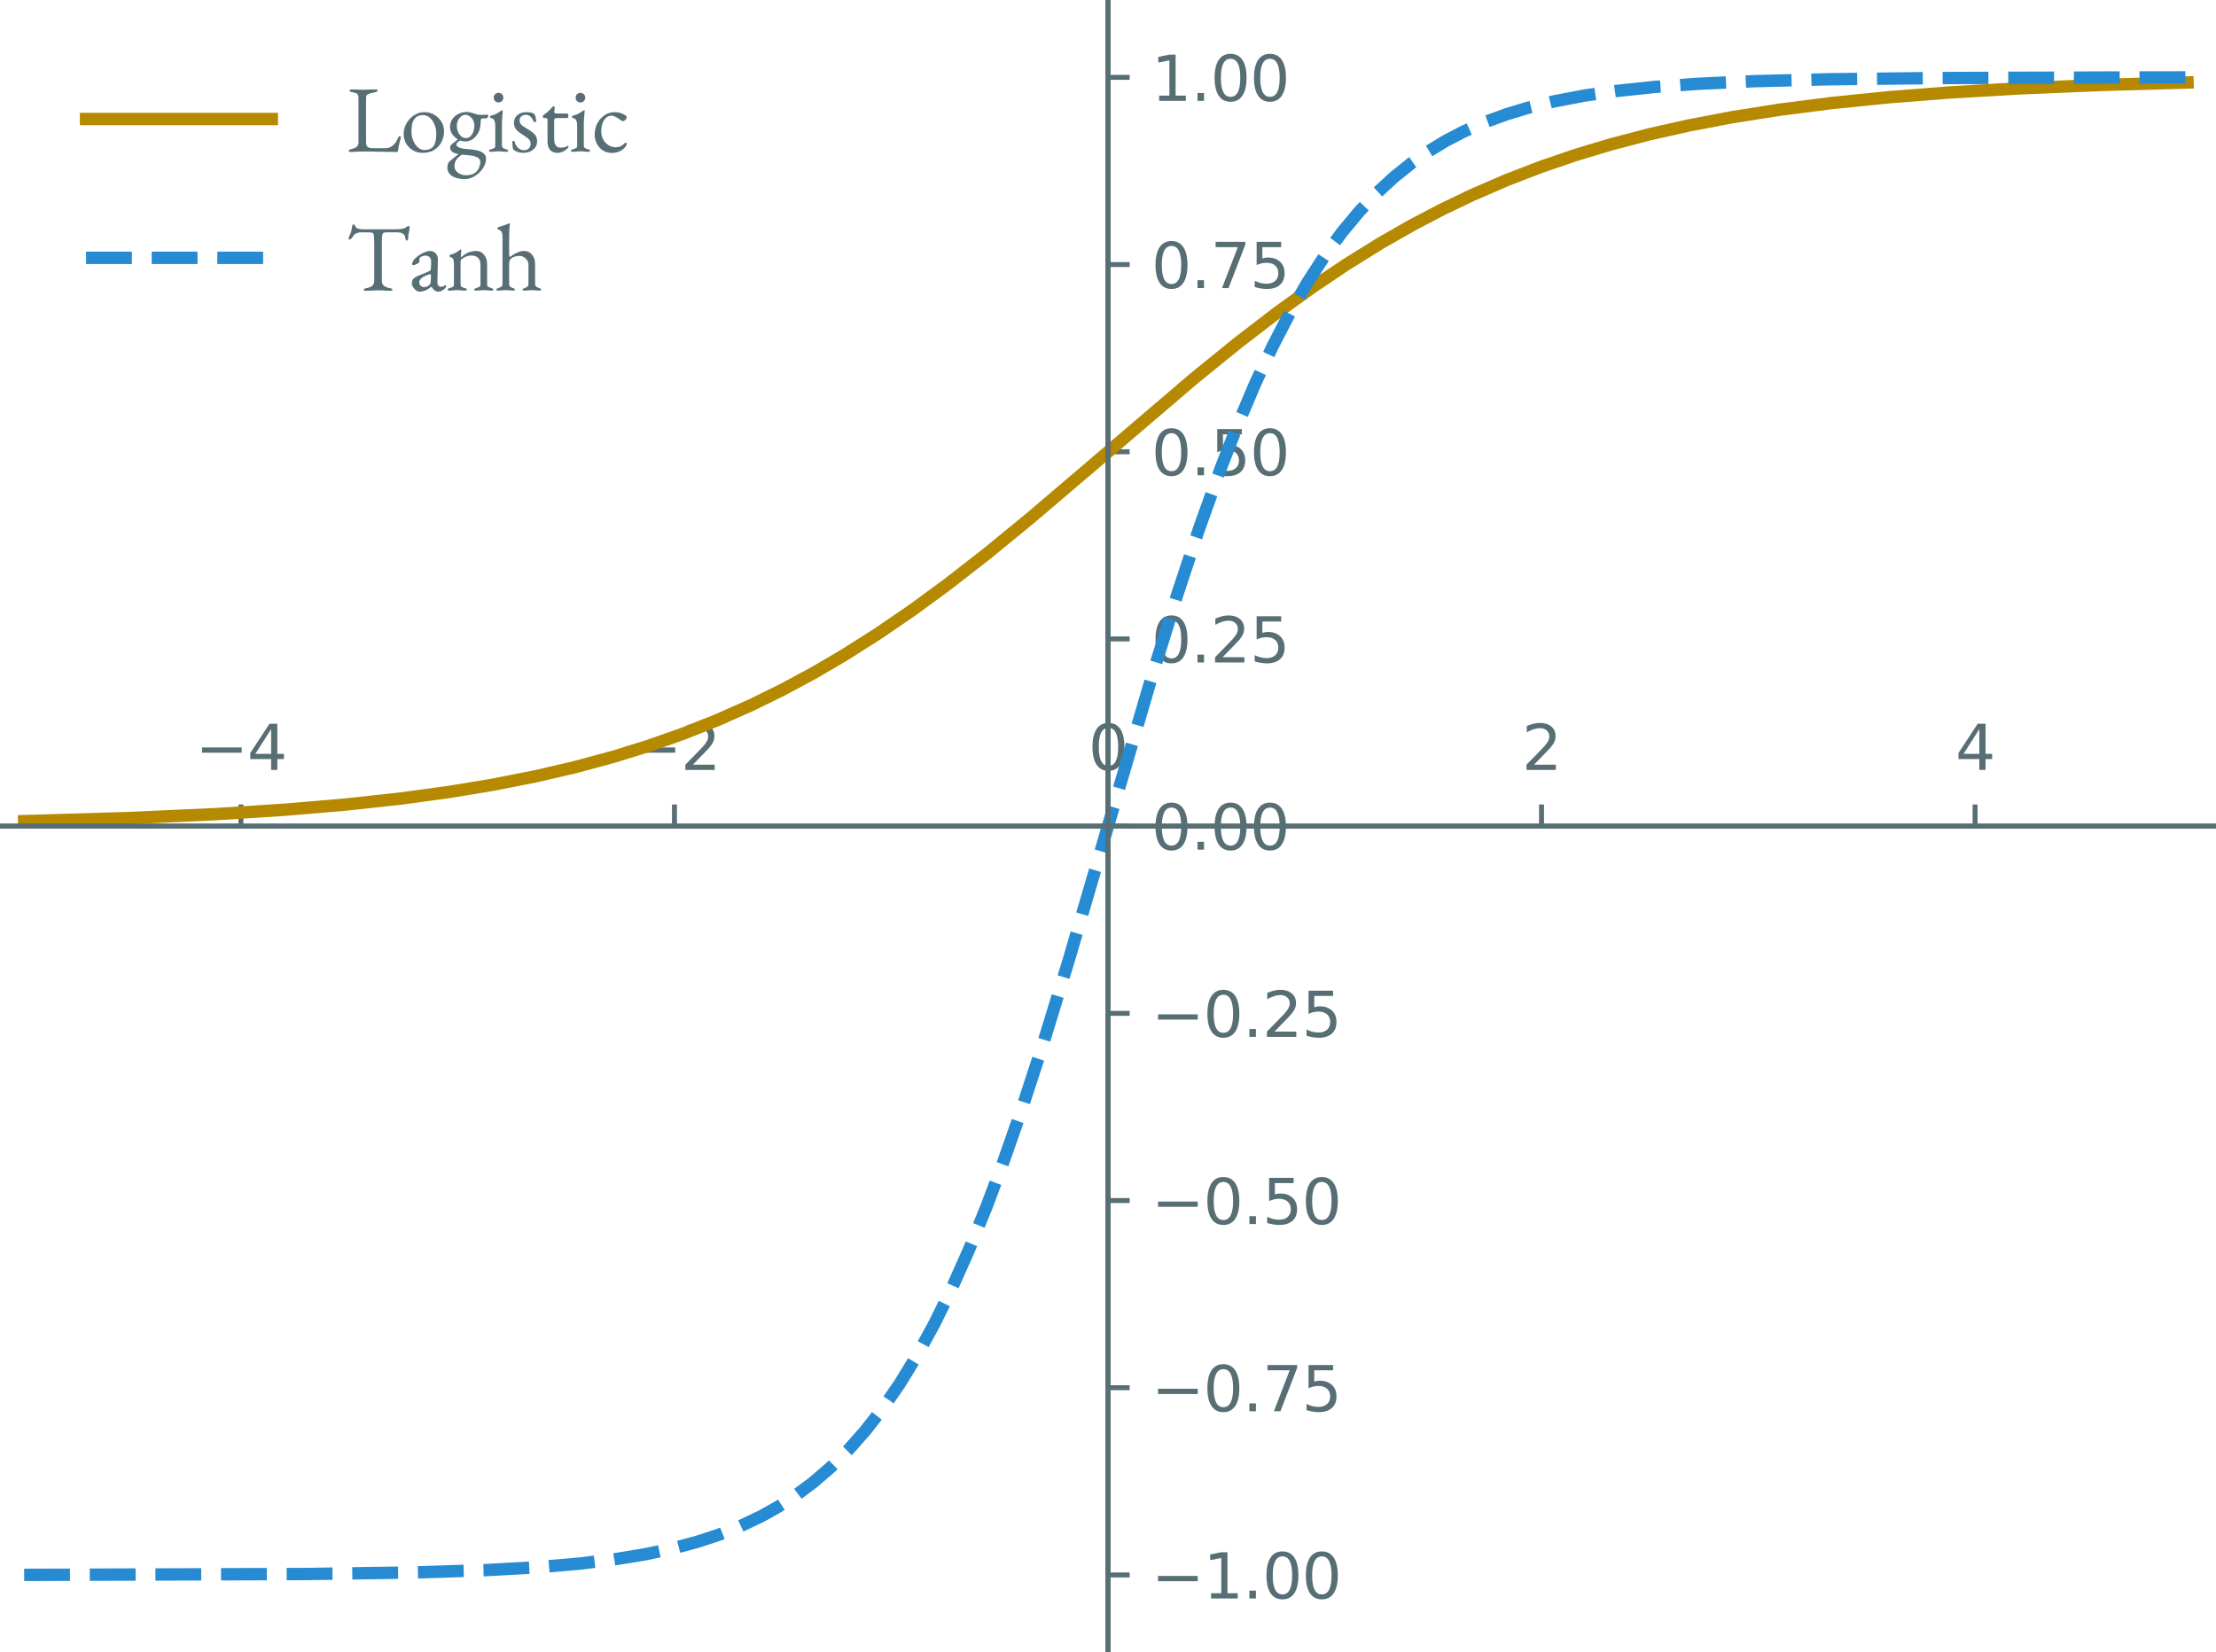<?xml version="1.0" encoding="UTF-8" standalone="no"?>
<svg
   height="266.912pt"
   version="1.1"
   viewBox="0 0 357.92 266.912"
   width="357.92pt"
   id="svg342"
   sodipodi:docname="Sigmoid.svg"
   inkscape:version="1.1.1 (3bf5ae0d25, 2021-09-20)"
   xmlns:inkscape="http://www.inkscape.org/namespaces/inkscape"
   xmlns:sodipodi="http://sodipodi.sourceforge.net/DTD/sodipodi-0.dtd"
   xmlns:xlink="http://www.w3.org/1999/xlink"
   xmlns="http://www.w3.org/2000/svg"
   xmlns:svg="http://www.w3.org/2000/svg"
   xmlns:rdf="http://www.w3.org/1999/02/22-rdf-syntax-ns#"
   xmlns:cc="http://creativecommons.org/ns#"
   xmlns:dc="http://purl.org/dc/elements/1.1/">
  <sodipodi:namedview
     id="namedview344"
     pagecolor="#ffffff"
     bordercolor="#666666"
     borderopacity="1.0"
     inkscape:pageshadow="2"
     inkscape:pageopacity="0.0"
     inkscape:pagecheckerboard="0"
     inkscape:document-units="pt"
     showgrid="false"
     inkscape:zoom="1.8945312"
     inkscape:cx="306.93609"
     inkscape:cy="230.13609"
     inkscape:window-width="3840"
     inkscape:window-height="2106"
     inkscape:window-x="0"
     inkscape:window-y="54"
     inkscape:window-maximized="1"
     inkscape:current-layer="svg342" />
  <defs
     id="defs6">
    <style
       type="text/css"
       id="style4">*{stroke-linecap:butt;stroke-linejoin:round;}</style>
    <defs
       id="defs292">
      <path
         d="m 352,-32 q -83,0 -131,23 -48,22 -48,54 0,57 60,79 61,23 81,30 249,51 383,150 135,99 135,310 v 2970 q 0,154 -32,227 -32,74 -115,109 -83,35 -243,61 -212,38 -212,128 0,38 51,54 52,16 135,16 173,0 278,-7 106,-6 202,-9 96,-3 237,-3 160,0 275,3 115,3 236,9 122,7 295,7 83,0 134,-16 52,-16 52,-54 0,-45 -52,-77 -51,-32 -159,-51 -237,-45 -404,-106 -166,-61 -166,-246 V 614 q 0,-198 89,-294 90,-96 404,-96 h 793 q 173,0 304,54 132,55 196,112 128,109 188,195 61,87 144,260 13,38 54,115 42,77 87,77 39,0 58,-39 19,-38 19,-76 0,-7 -3,-17 -3,-9 -3,-15 -45,-167 -81,-302 -35,-134 -57,-256 -22,-121 -35,-255 -7,-45 -23,-77 -16,-32 -67,-32 -320,0 -615,7 -294,6 -566,9 -272,3 -522,10 Q 1459,0 1216,0 1056,0 854,-6 653,-13 502,-22 352,-32 352,-32 Z"
         id="EBGaramond-Regular-4c"
         transform="scale(0.016)" />
      <path
         d="M 1498,-90 Q 1139,-90 851,76 563,243 393,534 224,826 224,1197 q 0,269 105,525 106,256 298,467 192,211 448,336 256,125 551,125 371,0 668,-180 298,-179 474,-470 176,-291 176,-637 0,-371 -163,-704 Q 2618,326 2298,118 1978,-90 1498,-90 Z m 134,192 q 218,0 390,83 173,84 269,269 77,148 102,359 26,211 26,397 0,307 -112,591 -112,285 -314,467 -201,183 -476,183 -173,0 -311,-55 -137,-54 -252,-201 -128,-160 -167,-391 -38,-230 -38,-460 0,-314 115,-599 115,-284 313,-464 199,-179 455,-179 z"
         id="EBGaramond-Regular-6f"
         transform="scale(0.016)" />
      <path
         d="m 1248,-1856 q -544,0 -861,208 -317,208 -317,560 0,166 51,282 52,115 161,198 89,77 239,196 151,118 311,246 l 269,-13 Q 794,-378 672,-557 550,-736 550,-992 q 0,-256 227,-432 228,-176 561,-176 377,0 608,173 160,121 249,317 90,195 90,412 0,141 -100,234 -99,93 -310,151 -211,57 -550,76 -602,45 -836,160 -233,115 -233,359 0,64 35,118 35,54 112,118 147,116 217,170 71,54 106,92 36,39 68,97 L 1011,768 Q 870,717 774,630 678,544 678,474 q 0,-90 96,-157 96,-67 282,-106 186,-38 454,-57 589,-32 877,-192 288,-160 288,-455 0,-249 -125,-489 -124,-240 -329,-438 -205,-199 -458,-317 -253,-119 -515,-119 z m 77,2758 q 243,0 403,246 160,247 160,612 0,186 -87,349 -86,163 -224,262 -137,99 -297,99 -147,0 -279,-106 -131,-105 -211,-272 -80,-166 -80,-364 0,-224 83,-413 84,-189 224,-301 141,-112 308,-112 z m -39,-224 q -262,0 -499,134 -237,135 -387,356 -150,221 -150,483 0,301 156,528 157,227 413,355 256,128 544,128 186,0 323,-48 138,-48 272,-86 154,-45 243,-55 90,-9 186,-9 77,0 192,9 115,10 160,10 83,0 83,-96 0,-57 -64,-121 -32,-32 -51,-32 h -173 q -172,0 -192,-52 -6,-25 -16,-73 -9,-48 -16,-106 -6,-57 -6,-115 0,-326 -141,-602 Q 2022,1011 1792,844 1562,678 1286,678 Z"
         id="EBGaramond-Regular-67"
         transform="scale(0.016)" />
      <path
         d="m 282,-19 q -58,0 -93,16 -35,16 -35,54 0,51 48,70 48,20 99,33 134,32 204,80 71,48 71,163 v 1389 q 0,172 -61,306 -61,135 -227,161 -32,6 -48,25 -16,20 -16,58 0,70 58,77 256,57 422,156 166,100 250,164 57,45 89,45 39,0 39,-32 0,-52 -16,-202 -16,-150 -29,-333 -13,-182 -13,-329 V 397 q 0,-109 73,-160 74,-51 202,-83 51,-13 99,-33 48,-19 48,-70 0,-70 -128,-70 -121,0 -195,10 Q 1050,0 982,6 915,13 800,13 691,13 620,6 550,0 480,-9 410,-19 282,-19 Z m 512,3321 q -135,0 -228,93 -92,93 -92,227 0,141 92,234 93,93 228,93 140,0 233,-93 93,-93 93,-234 0,-134 -93,-227 -93,-93 -233,-93 z"
         id="EBGaramond-Regular-69"
         transform="scale(0.016)" />
      <path
         d="m 922,-90 q -199,0 -372,61 -172,61 -294,170 -32,70 -48,236 -16,167 -22,276 0,57 83,57 25,0 47,-10 23,-9 30,-34 Q 429,352 611,217 794,83 979,83 q 186,0 317,125 131,125 131,310 0,173 -115,298 -115,125 -403,304 -218,134 -353,256 -134,122 -195,250 -60,128 -60,288 0,204 96,370 96,167 288,266 192,100 480,100 192,0 320,-39 128,-38 192,-83 51,-70 86,-221 35,-150 35,-285 0,-44 -64,-44 -38,0 -73,16 -35,16 -48,41 -83,211 -208,323 -125,112 -311,112 -160,0 -285,-96 -124,-96 -124,-281 0,-147 92,-263 93,-115 349,-262 372,-211 554,-394 182,-182 182,-483 0,-345 -262,-563 Q 1338,-90 922,-90 Z"
         id="EBGaramond-Regular-73"
         transform="scale(0.016)" />
      <path
         d="M 1210,-90 Q 896,-90 720,102 544,294 544,672 v 1485 q 0,51 -39,73 -38,23 -166,23 h -38 q -32,0 -55,41 -22,42 -22,87 0,13 19,38 19,26 26,32 128,90 233,179 106,90 192,176 87,87 144,157 32,32 54,54 23,23 55,23 32,0 61,-13 29,-13 22,-57 l -32,-288 q -6,-71 32,-97 39,-25 122,-25 h 730 q 25,0 44,-42 20,-41 20,-99 0,-57 -20,-112 -19,-54 -44,-54 h -634 q -160,0 -208,-26 -48,-25 -48,-153 V 813 q 0,-256 109,-404 109,-147 313,-147 186,0 288,29 103,29 186,87 13,12 26,12 25,0 34,-29 10,-28 10,-60 0,-32 -106,-128 Q 1747,77 1577,-6 1408,-90 1210,-90 Z"
         id="EBGaramond-Regular-74"
         transform="scale(0.016)" />
      <path
         d="M 1363,-96 Q 1043,-96 784,67 525,230 374,515 224,800 224,1152 q 0,416 182,755 183,339 490,541 307,202 678,202 416,0 730,-224 77,-58 77,-122 0,-51 -45,-115 -45,-64 -109,-106 -64,-41 -121,-41 -32,0 -64,22 -32,22 -71,48 -141,109 -314,205 -172,96 -287,96 -314,0 -509,-292 -195,-291 -195,-764 0,-301 131,-544 131,-243 352,-384 221,-141 489,-141 186,0 320,61 135,61 288,214 13,13 32,22 20,10 32,10 71,0 71,-89 0,-39 -23,-87 -22,-48 -73,-112 Q 2182,179 2041,86 1901,-6 1731,-51 1562,-96 1363,-96 Z"
         id="EBGaramond-Regular-63"
         transform="scale(0.016)" />
    </defs>
    <defs
       id="defs88">
      <path
         d="M 0,0 H 3.5"
         id="mb79084050d"
         style="stroke:#586e75;stroke-width:0.8" />
    </defs>
    <defs
       id="defs321">
      <path
         d="m 1370,-32 q -84,0 -135,16 -51,16 -51,54 0,45 51,70 51,26 160,46 243,44 371,156 128,112 128,343 v 2483 q 0,294 -13,451 -12,157 -41,221 -29,64 -80,70 -90,20 -189,23 -99,3 -265,3 h -301 q -154,0 -305,-61 -150,-61 -220,-189 -19,-32 -64,-93 -45,-60 -96,-105 -51,-45 -102,-45 -26,0 -36,25 -9,26 -9,58 0,64 32,128 89,186 131,330 42,144 67,342 13,109 48,128 35,20 61,20 26,0 80,-77 54,-77 80,-128 38,-64 176,-96 138,-32 272,-32 h 2253 q 224,0 364,25 141,26 244,71 77,38 125,83 48,45 124,45 20,0 32,-48 13,-48 13,-99 0,-32 -10,-90 -9,-58 -15,-90 -20,-115 -36,-166 -16,-51 -22,-90 -6,-38 -6,-121 v -77 q 0,-58 -26,-132 -26,-73 -77,-73 -45,0 -71,70 -25,71 -50,193 -26,134 -154,214 -128,80 -435,80 h -647 q -140,0 -211,-39 -70,-38 -90,-192 -19,-153 -19,-505 V 653 q 0,-231 134,-343 135,-112 372,-156 109,-20 160,-46 51,-25 51,-70 0,-38 -51,-54 -51,-16 -134,-16 -173,0 -285,10 -112,9 -215,16 -102,6 -249,6 -160,0 -279,-6 -118,-7 -243,-16 -125,-10 -297,-10 z"
         id="EBGaramond-Regular-54"
         transform="scale(0.016)" />
      <path
         d="M 749,-90 Q 634,-90 515,0 397,90 317,218 q -80,128 -80,243 0,205 108,320 109,115 346,211 l 653,269 q 128,51 150,89 23,39 29,167 l 13,409 q 6,167 -93,288 -99,122 -285,122 -96,0 -192,-32 -96,-32 -160,-83 -38,-26 -51,-77 -13,-51 -13,-109 0,-25 3,-57 4,-32 4,-58 0,-32 -80,-87 -80,-54 -180,-96 -99,-41 -163,-41 -32,0 -51,16 -19,16 -19,42 0,102 67,220 67,119 189,221 147,135 320,237 173,102 339,160 167,58 295,58 230,0 380,-164 151,-163 144,-406 L 1958,544 q -6,-134 61,-218 67,-83 170,-83 160,0 237,71 32,32 51,32 32,0 51,-20 19,-19 19,-51 0,-70 -70,-141 -103,-102 -221,-163 -118,-61 -221,-61 -294,0 -467,333 h -19 Q 1338,70 1146,-10 954,-90 749,-90 Z m 301,308 q 128,0 217,41 90,42 160,112 32,32 54,86 23,55 29,177 l 13,313 q 7,71 -6,103 -13,32 -51,32 -13,0 -45,-7 -32,-6 -83,-25 Q 998,928 867,797 736,666 736,557 q 0,-167 99,-253 99,-86 215,-86 z"
         id="EBGaramond-Regular-61"
         transform="scale(0.016)" />
      <path
         d="m 282,-19 q -58,0 -93,16 -35,16 -35,54 0,51 38,67 38,16 109,36 96,25 185,70 90,45 90,173 v 1376 q 0,173 -35,294 -35,122 -202,167 -25,12 -45,28 -19,16 -19,55 0,70 58,77 224,57 364,140 141,84 276,186 19,13 35,22 16,10 35,10 13,0 22,-13 10,-13 10,-32 0,-45 -16,-183 -16,-137 -16,-226 0,-26 3,-49 4,-22 10,-28 224,211 477,320 253,109 553,109 314,0 519,-256 205,-256 205,-634 V 397 q 0,-128 89,-170 90,-41 186,-73 51,-20 99,-42 48,-22 48,-74 0,-38 -45,-47 -45,-10 -83,-10 -128,0 -199,10 -70,9 -134,15 -64,7 -179,7 -109,0 -180,-7 -70,-6 -144,-15 -73,-10 -201,-10 -32,0 -80,10 -48,9 -48,47 0,52 48,74 48,22 99,42 96,32 186,73 90,42 90,170 v 1344 q 0,281 -157,438 -157,157 -419,163 -231,0 -404,-74 -172,-73 -307,-182 -25,-25 -38,-67 -13,-41 -13,-80 V 397 q 0,-128 89,-173 90,-45 186,-70 147,-39 147,-103 0,-38 -32,-54 -32,-16 -96,-16 -128,0 -202,10 Q 1043,0 979,6 915,13 800,13 691,13 624,6 557,0 483,-9 410,-19 282,-19 Z"
         id="EBGaramond-Regular-6e"
         transform="scale(0.016)" />
      <path
         d="m 250,-19 q -128,0 -128,70 0,58 147,103 96,32 182,83 87,51 93,179 v 3206 q 0,173 -58,304 -57,132 -224,157 -57,13 -57,90 0,57 51,77 90,32 214,70 125,38 259,86 135,48 237,93 26,13 39,13 19,0 32,-13 13,-13 13,-32 0,-38 -16,-109 -16,-70 -29,-243 -13,-173 -13,-518 V 2483 q 0,-102 9,-147 10,-45 36,-90 102,77 252,170 151,93 336,163 186,71 385,71 313,0 521,-247 208,-246 208,-624 V 435 q 0,-128 83,-189 84,-60 180,-92 70,-20 108,-42 39,-22 39,-61 0,-70 -128,-70 -128,0 -196,10 -67,9 -128,15 -60,7 -175,7 -109,0 -173,-7 -64,-6 -132,-15 -67,-10 -195,-10 -128,0 -128,70 0,45 38,61 39,16 110,42 96,32 172,92 77,61 77,189 v 1306 q 0,160 -93,291 -92,131 -227,208 -134,77 -275,77 -122,0 -282,-36 -160,-35 -249,-105 -103,-83 -138,-173 -35,-89 -35,-288 V 416 q 6,-128 80,-179 74,-51 170,-83 70,-20 105,-42 35,-22 35,-61 0,-70 -128,-70 -128,0 -192,10 Q 998,0 940,6 883,13 768,13 659,13 592,6 525,0 451,-9 378,-19 250,-19 Z"
         id="EBGaramond-Regular-68"
         transform="scale(0.016)" />
    </defs>
    <defs
       id="defs15">
      <path
         d="M 0,0 V -3.5"
         id="m5b0d2fc37d"
         style="stroke:#586e75;stroke-width:0.8" />
    </defs>
    <defs
       id="defs97">
      <path
         d="M 794,531 H 1825 V 4091 L 703,3866 v 575 l 1116,225 h 631 V 531 H 3481 V 0 H 794 Z"
         id="DejaVuSans-31"
         transform="scale(0.016)" />
      <path
         d="m 684,794 h 660 V 0 H 684 Z"
         id="DejaVuSans-2e"
         transform="scale(0.016)" />
    </defs>
    <defs
       id="defs24">
      <path
         d="M 678,2272 H 4684 V 1741 H 678 Z"
         id="DejaVuSans-2212"
         transform="scale(0.016)" />
      <path
         d="M 2419,4116 825,1625 h 1594 z m -166,550 h 794 V 1625 h 666 V 1100 H 3047 V 0 H 2419 V 1100 H 313 v 609 z"
         id="DejaVuSans-34"
         transform="scale(0.016)" />
    </defs>
    <defs
       id="defs120">
      <path
         d="M 525,4666 H 3525 V 4397 L 1831,0 H 1172 L 2766,4134 H 525 Z"
         id="DejaVuSans-37"
         transform="scale(0.016)" />
      <path
         d="M 691,4666 H 3169 V 4134 H 1269 V 2991 q 137,47 274,70 138,23 276,23 781,0 1237,-428 457,-428 457,-1159 Q 3513,744 3044,326 2575,-91 1722,-91 1428,-91 1123,-41 819,9 494,109 v 635 q 281,-153 581,-228 300,-75 634,-75 541,0 856,284 316,284 316,772 0,487 -316,771 -315,285 -856,285 -253,0 -505,-56 -251,-56 -513,-175 z"
         id="DejaVuSans-35"
         transform="scale(0.016)" />
    </defs>
    <defs
       id="defs56">
      <path
         d="m 2034,4250 q -487,0 -733,-480 -245,-479 -245,-1442 0,-959 245,-1439 246,-480 733,-480 491,0 736,480 246,480 246,1439 0,963 -246,1442 -245,480 -736,480 z m 0,500 q 785,0 1199,-621 414,-620 414,-1801 0,-1178 -414,-1799 -414,-620 -1199,-620 -784,0 -1198,620 -414,621 -414,1799 0,1181 414,1801 414,621 1198,621 z"
         id="DejaVuSans-30"
         transform="scale(0.016)" />
    </defs>
    <defs
       id="defs40">
      <path
         d="M 1228,531 H 3431 V 0 H 469 v 531 q 359,372 979,998 621,627 780,809 303,340 423,576 121,236 121,464 0,372 -261,606 -261,235 -680,235 -297,0 -627,-103 -329,-103 -704,-313 v 638 q 381,153 712,231 332,78 607,78 725,0 1156,-363 431,-362 431,-968 0,-288 -108,-546 -107,-257 -392,-607 -78,-91 -497,-524 Q 1991,1309 1228,531 Z"
         id="DejaVuSans-32"
         transform="scale(0.016)" />
    </defs>
  </defs>
  <path
     d="m -57.2,304.528 h 460.8 v -345.6 H -57.2 Z"
     style="fill:none"
     id="path8" />
  <g
     id="g1054">
    <path
       d="M 0.4,266.512 H 357.52 V 0.4 H 0.4 Z"
       style="fill:none"
       id="path11" />
    <use
       style="fill:#586e75;stroke:#586e75;stroke-width:0.8"
       x="96.113"
       xlink:href="#m5b0d2fc37d"
       y="174.528"
       id="use17"
       width="100%"
       height="100%"
       transform="translate(-57.2,-41.072)" />
    <use
       xlink:href="#DejaVuSans-2212"
       id="use26"
       x="0"
       y="0"
       width="100%"
       height="100%"
       transform="matrix(0.1,0,0,-0.1,31.542,124.376)"
       style="fill:#586e75" />
    <use
       x="83.789"
       xlink:href="#DejaVuSans-34"
       id="use28"
       y="0"
       width="100%"
       height="100%"
       transform="matrix(0.1,0,0,-0.1,31.542,124.376)"
       style="fill:#586e75" />
    <use
       style="fill:#586e75;stroke:#586e75;stroke-width:0.8"
       x="166.136"
       xlink:href="#m5b0d2fc37d"
       y="174.528"
       id="use34"
       width="100%"
       height="100%"
       transform="translate(-57.2,-41.072)" />
    <use
       xlink:href="#DejaVuSans-2212"
       id="use42"
       x="0"
       y="0"
       width="100%"
       height="100%"
       transform="matrix(0.1,0,0,-0.1,101.565,124.376)"
       style="fill:#586e75" />
    <use
       x="83.789"
       xlink:href="#DejaVuSans-32"
       id="use44"
       y="0"
       width="100%"
       height="100%"
       transform="matrix(0.1,0,0,-0.1,101.565,124.376)"
       style="fill:#586e75" />
    <use
       style="fill:#586e75;stroke:#586e75;stroke-width:0.8"
       x="236.16"
       xlink:href="#m5b0d2fc37d"
       y="174.528"
       id="use50"
       width="100%"
       height="100%"
       transform="translate(-57.2,-41.072)" />
    <use
       xlink:href="#DejaVuSans-30"
       id="use58"
       x="0"
       y="0"
       width="100%"
       height="100%"
       transform="matrix(0.1,0,0,-0.1,175.779,124.376)"
       style="fill:#586e75" />
    <use
       style="fill:#586e75;stroke:#586e75;stroke-width:0.8"
       x="306.184"
       xlink:href="#m5b0d2fc37d"
       y="174.528"
       id="use64"
       width="100%"
       height="100%"
       transform="translate(-57.2,-41.072)" />
    <use
       xlink:href="#DejaVuSans-32"
       id="use69"
       x="0"
       y="0"
       width="100%"
       height="100%"
       transform="matrix(0.1,0,0,-0.1,245.802,124.376)"
       style="fill:#586e75" />
    <use
       style="fill:#586e75;stroke:#586e75;stroke-width:0.8"
       x="376.207"
       xlink:href="#m5b0d2fc37d"
       y="174.528"
       id="use75"
       width="100%"
       height="100%"
       transform="translate(-57.2,-41.072)" />
    <use
       xlink:href="#DejaVuSans-34"
       id="use80"
       x="0"
       y="0"
       width="100%"
       height="100%"
       transform="matrix(0.1,0,0,-0.1,315.826,124.376)"
       style="fill:#586e75" />
    <use
       style="fill:#586e75;stroke:#586e75;stroke-width:0.8"
       x="236.16"
       xlink:href="#mb79084050d"
       y="295.488"
       id="use90"
       width="100%"
       height="100%"
       transform="translate(-57.2,-41.072)" />
    <use
       xlink:href="#DejaVuSans-2212"
       id="use99"
       x="0"
       y="0"
       width="100%"
       height="100%"
       transform="matrix(0.1,0,0,-0.1,185.96,258.215)"
       style="fill:#586e75" />
    <use
       x="83.789"
       xlink:href="#DejaVuSans-31"
       id="use101"
       y="0"
       width="100%"
       height="100%"
       transform="matrix(0.1,0,0,-0.1,185.96,258.215)"
       style="fill:#586e75" />
    <use
       x="147.412"
       xlink:href="#DejaVuSans-2e"
       id="use103"
       y="0"
       width="100%"
       height="100%"
       transform="matrix(0.1,0,0,-0.1,185.96,258.215)"
       style="fill:#586e75" />
    <use
       x="179.199"
       xlink:href="#DejaVuSans-30"
       id="use105"
       y="0"
       width="100%"
       height="100%"
       transform="matrix(0.1,0,0,-0.1,185.96,258.215)"
       style="fill:#586e75" />
    <use
       x="242.822"
       xlink:href="#DejaVuSans-30"
       id="use107"
       y="0"
       width="100%"
       height="100%"
       transform="matrix(0.1,0,0,-0.1,185.96,258.215)"
       style="fill:#586e75" />
    <use
       style="fill:#586e75;stroke:#586e75;stroke-width:0.8"
       x="236.16"
       xlink:href="#mb79084050d"
       y="265.248"
       id="use113"
       width="100%"
       height="100%"
       transform="translate(-57.2,-41.072)" />
    <use
       xlink:href="#DejaVuSans-2212"
       id="use122"
       x="0"
       y="0"
       width="100%"
       height="100%"
       transform="matrix(0.1,0,0,-0.1,185.96,227.975)"
       style="fill:#586e75" />
    <use
       x="83.789"
       xlink:href="#DejaVuSans-30"
       id="use124"
       y="0"
       width="100%"
       height="100%"
       transform="matrix(0.1,0,0,-0.1,185.96,227.975)"
       style="fill:#586e75" />
    <use
       x="147.412"
       xlink:href="#DejaVuSans-2e"
       id="use126"
       y="0"
       width="100%"
       height="100%"
       transform="matrix(0.1,0,0,-0.1,185.96,227.975)"
       style="fill:#586e75" />
    <use
       x="179.199"
       xlink:href="#DejaVuSans-37"
       id="use128"
       y="0"
       width="100%"
       height="100%"
       transform="matrix(0.1,0,0,-0.1,185.96,227.975)"
       style="fill:#586e75" />
    <use
       x="242.822"
       xlink:href="#DejaVuSans-35"
       id="use130"
       y="0"
       width="100%"
       height="100%"
       transform="matrix(0.1,0,0,-0.1,185.96,227.975)"
       style="fill:#586e75" />
    <use
       style="fill:#586e75;stroke:#586e75;stroke-width:0.8"
       x="236.16"
       xlink:href="#mb79084050d"
       y="235.008"
       id="use136"
       width="100%"
       height="100%"
       transform="translate(-57.2,-41.072)" />
    <use
       xlink:href="#DejaVuSans-2212"
       id="use141"
       x="0"
       y="0"
       width="100%"
       height="100%"
       transform="matrix(0.1,0,0,-0.1,185.96,197.735)"
       style="fill:#586e75" />
    <use
       x="83.789"
       xlink:href="#DejaVuSans-30"
       id="use143"
       y="0"
       width="100%"
       height="100%"
       transform="matrix(0.1,0,0,-0.1,185.96,197.735)"
       style="fill:#586e75" />
    <use
       x="147.412"
       xlink:href="#DejaVuSans-2e"
       id="use145"
       y="0"
       width="100%"
       height="100%"
       transform="matrix(0.1,0,0,-0.1,185.96,197.735)"
       style="fill:#586e75" />
    <use
       x="179.199"
       xlink:href="#DejaVuSans-35"
       id="use147"
       y="0"
       width="100%"
       height="100%"
       transform="matrix(0.1,0,0,-0.1,185.96,197.735)"
       style="fill:#586e75" />
    <use
       x="242.822"
       xlink:href="#DejaVuSans-30"
       id="use149"
       y="0"
       width="100%"
       height="100%"
       transform="matrix(0.1,0,0,-0.1,185.96,197.735)"
       style="fill:#586e75" />
    <use
       style="fill:#586e75;stroke:#586e75;stroke-width:0.8"
       x="236.16"
       xlink:href="#mb79084050d"
       y="204.768"
       id="use155"
       width="100%"
       height="100%"
       transform="translate(-57.2,-41.072)" />
    <use
       xlink:href="#DejaVuSans-2212"
       id="use160"
       x="0"
       y="0"
       width="100%"
       height="100%"
       transform="matrix(0.1,0,0,-0.1,185.96,167.495)"
       style="fill:#586e75" />
    <use
       x="83.789"
       xlink:href="#DejaVuSans-30"
       id="use162"
       y="0"
       width="100%"
       height="100%"
       transform="matrix(0.1,0,0,-0.1,185.96,167.495)"
       style="fill:#586e75" />
    <use
       x="147.412"
       xlink:href="#DejaVuSans-2e"
       id="use164"
       y="0"
       width="100%"
       height="100%"
       transform="matrix(0.1,0,0,-0.1,185.96,167.495)"
       style="fill:#586e75" />
    <use
       x="179.199"
       xlink:href="#DejaVuSans-32"
       id="use166"
       y="0"
       width="100%"
       height="100%"
       transform="matrix(0.1,0,0,-0.1,185.96,167.495)"
       style="fill:#586e75" />
    <use
       x="242.822"
       xlink:href="#DejaVuSans-35"
       id="use168"
       y="0"
       width="100%"
       height="100%"
       transform="matrix(0.1,0,0,-0.1,185.96,167.495)"
       style="fill:#586e75" />
    <use
       style="fill:#586e75;stroke:#586e75;stroke-width:0.8"
       x="236.16"
       xlink:href="#mb79084050d"
       y="174.528"
       id="use174"
       width="100%"
       height="100%"
       transform="translate(-57.2,-41.072)" />
    <use
       xlink:href="#DejaVuSans-30"
       id="use179"
       x="0"
       y="0"
       width="100%"
       height="100%"
       transform="matrix(0.1,0,0,-0.1,185.96,137.255)"
       style="fill:#586e75" />
    <use
       x="63.623"
       xlink:href="#DejaVuSans-2e"
       id="use181"
       y="0"
       width="100%"
       height="100%"
       transform="matrix(0.1,0,0,-0.1,185.96,137.255)"
       style="fill:#586e75" />
    <use
       x="95.41"
       xlink:href="#DejaVuSans-30"
       id="use183"
       y="0"
       width="100%"
       height="100%"
       transform="matrix(0.1,0,0,-0.1,185.96,137.255)"
       style="fill:#586e75" />
    <use
       x="159.033"
       xlink:href="#DejaVuSans-30"
       id="use185"
       y="0"
       width="100%"
       height="100%"
       transform="matrix(0.1,0,0,-0.1,185.96,137.255)"
       style="fill:#586e75" />
    <use
       style="fill:#586e75;stroke:#586e75;stroke-width:0.8"
       x="236.16"
       xlink:href="#mb79084050d"
       y="144.288"
       id="use191"
       width="100%"
       height="100%"
       transform="translate(-57.2,-41.072)" />
    <use
       xlink:href="#DejaVuSans-30"
       id="use196"
       x="0"
       y="0"
       width="100%"
       height="100%"
       transform="matrix(0.1,0,0,-0.1,185.96,107.015)"
       style="fill:#586e75" />
    <use
       x="63.623"
       xlink:href="#DejaVuSans-2e"
       id="use198"
       y="0"
       width="100%"
       height="100%"
       transform="matrix(0.1,0,0,-0.1,185.96,107.015)"
       style="fill:#586e75" />
    <use
       x="95.41"
       xlink:href="#DejaVuSans-32"
       id="use200"
       y="0"
       width="100%"
       height="100%"
       transform="matrix(0.1,0,0,-0.1,185.96,107.015)"
       style="fill:#586e75" />
    <use
       x="159.033"
       xlink:href="#DejaVuSans-35"
       id="use202"
       y="0"
       width="100%"
       height="100%"
       transform="matrix(0.1,0,0,-0.1,185.96,107.015)"
       style="fill:#586e75" />
    <use
       style="fill:#586e75;stroke:#586e75;stroke-width:0.8"
       x="236.16"
       xlink:href="#mb79084050d"
       y="114.048"
       id="use208"
       width="100%"
       height="100%"
       transform="translate(-57.2,-41.072)" />
    <use
       xlink:href="#DejaVuSans-30"
       id="use213"
       x="0"
       y="0"
       width="100%"
       height="100%"
       transform="matrix(0.1,0,0,-0.1,185.96,76.775)"
       style="fill:#586e75" />
    <use
       x="63.623"
       xlink:href="#DejaVuSans-2e"
       id="use215"
       y="0"
       width="100%"
       height="100%"
       transform="matrix(0.1,0,0,-0.1,185.96,76.775)"
       style="fill:#586e75" />
    <use
       x="95.41"
       xlink:href="#DejaVuSans-35"
       id="use217"
       y="0"
       width="100%"
       height="100%"
       transform="matrix(0.1,0,0,-0.1,185.96,76.775)"
       style="fill:#586e75" />
    <use
       x="159.033"
       xlink:href="#DejaVuSans-30"
       id="use219"
       y="0"
       width="100%"
       height="100%"
       transform="matrix(0.1,0,0,-0.1,185.96,76.775)"
       style="fill:#586e75" />
    <use
       style="fill:#586e75;stroke:#586e75;stroke-width:0.8"
       x="236.16"
       xlink:href="#mb79084050d"
       y="83.808"
       id="use225"
       width="100%"
       height="100%"
       transform="translate(-57.2,-41.072)" />
    <use
       xlink:href="#DejaVuSans-30"
       id="use230"
       x="0"
       y="0"
       width="100%"
       height="100%"
       transform="matrix(0.1,0,0,-0.1,185.96,46.535)"
       style="fill:#586e75" />
    <use
       x="63.623"
       xlink:href="#DejaVuSans-2e"
       id="use232"
       y="0"
       width="100%"
       height="100%"
       transform="matrix(0.1,0,0,-0.1,185.96,46.535)"
       style="fill:#586e75" />
    <use
       x="95.41"
       xlink:href="#DejaVuSans-37"
       id="use234"
       y="0"
       width="100%"
       height="100%"
       transform="matrix(0.1,0,0,-0.1,185.96,46.535)"
       style="fill:#586e75" />
    <use
       x="159.033"
       xlink:href="#DejaVuSans-35"
       id="use236"
       y="0"
       width="100%"
       height="100%"
       transform="matrix(0.1,0,0,-0.1,185.96,46.535)"
       style="fill:#586e75" />
    <use
       style="fill:#586e75;stroke:#586e75;stroke-width:0.8"
       x="236.16"
       xlink:href="#mb79084050d"
       y="53.568"
       id="use242"
       width="100%"
       height="100%"
       transform="translate(-57.2,-41.072)" />
    <use
       xlink:href="#DejaVuSans-31"
       id="use247"
       x="0"
       y="0"
       width="100%"
       height="100%"
       transform="matrix(0.1,0,0,-0.1,185.96,16.295)"
       style="fill:#586e75" />
    <use
       x="63.623"
       xlink:href="#DejaVuSans-2e"
       id="use249"
       y="0"
       width="100%"
       height="100%"
       transform="matrix(0.1,0,0,-0.1,185.96,16.295)"
       style="fill:#586e75" />
    <use
       x="95.41"
       xlink:href="#DejaVuSans-30"
       id="use251"
       y="0"
       width="100%"
       height="100%"
       transform="matrix(0.1,0,0,-0.1,185.96,16.295)"
       style="fill:#586e75" />
    <use
       x="159.033"
       xlink:href="#DejaVuSans-30"
       id="use253"
       y="0"
       width="100%"
       height="100%"
       transform="matrix(0.1,0,0,-0.1,185.96,16.295)"
       style="fill:#586e75" />
    <path
       clip-path="url(#p73306bf8ba)"
       d="m 61.101,173.718 16.806,-0.493 14.005,-0.631 11.204,-0.713 9.803,-0.831 9.103,-0.994 7.703,-1.05 7.002,-1.155 7.002,-1.38 6.302,-1.464 6.302,-1.703 5.602,-1.739 5.602,-1.972 5.602,-2.224 5.602,-2.493 4.902,-2.414 4.902,-2.639 4.902,-2.866 5.602,-3.553 5.602,-3.839 5.602,-4.107 6.302,-4.904 7.002,-5.735 9.803,-8.352 16.806,-14.355 7.002,-5.681 6.302,-4.841 5.602,-4.042 5.602,-3.769 5.602,-3.48 4.902,-2.801 4.902,-2.574 4.902,-2.351 5.602,-2.425 5.602,-2.159 5.602,-1.911 5.602,-1.684 6.302,-1.648 6.302,-1.415 7.002,-1.332 7.703,-1.215 8.403,-1.075 9.103,-0.923 9.803,-0.77 11.204,-0.66 13.304,-0.559 14.005,-0.402 v 0"
       style="fill:none;stroke:#b58900;stroke-width:2;stroke-linecap:square"
       id="path260"
       transform="translate(-57.2,-41.072)" />
    <path
       clip-path="url(#p73306bf8ba)"
       d="m 61.101,295.477 45.515,-0.137 17.506,-0.254 11.204,-0.359 8.403,-0.466 7.002,-0.598 5.602,-0.681 4.902,-0.798 4.201,-0.88 4.201,-1.11 3.501,-1.141 3.501,-1.379 3.501,-1.662 2.801,-1.569 2.801,-1.814 2.801,-2.093 2.801,-2.408 2.801,-2.762 2.801,-3.155 2.801,-3.59 2.801,-4.066 2.801,-4.579 2.801,-5.127 2.801,-5.701 2.801,-6.291 2.801,-6.885 2.801,-7.467 2.801,-8.019 3.501,-10.721 4.201,-13.697 6.302,-21.541 7.002,-23.875 4.201,-13.563 3.501,-10.575 3.501,-9.77 2.801,-7.179 2.801,-6.589 2.801,-5.994 2.801,-5.411 2.801,-4.849 2.801,-4.318 2.801,-3.823 2.801,-3.368 2.801,-2.953 2.801,-2.58 2.801,-2.246 2.801,-1.949 2.801,-1.688 2.801,-1.458 3.501,-1.543 3.501,-1.278 3.501,-1.057 4.201,-1.028 4.902,-0.933 4.902,-0.71 6.302,-0.668 7.002,-0.511 9.103,-0.423 11.904,-0.307 17.506,-0.2 31.511,-0.097 9.103,-0.008 v 0"
       style="fill:none;stroke:#268bd2;stroke-width:2;stroke-dasharray:7.4, 3.2;stroke-dashoffset:0"
       id="path263"
       transform="translate(-57.2,-41.072)" />
    <path
       d="M 178.96,266.512 V 0.4"
       style="fill:none;stroke:#586e75;stroke-width:0.8;stroke-linecap:square;stroke-linejoin:miter"
       id="path266" />
    <path
       d="M 178.96,266.512 V 0.4"
       style="fill:none;stroke:#586e75;stroke-width:0.8;stroke-linecap:square;stroke-linejoin:miter"
       id="path269" />
    <path
       d="M 0.4,133.456 H 357.52"
       style="fill:none;stroke:#586e75;stroke-width:0.8;stroke-linecap:square;stroke-linejoin:miter"
       id="path272" />
    <path
       d="M 0.4,133.456 H 357.52"
       style="fill:none;stroke:#586e75;stroke-width:0.8;stroke-linecap:square;stroke-linejoin:miter"
       id="path275" />
    <path
       d="m 13.9,19.225 h 30"
       style="fill:none;stroke:#b58900;stroke-width:2;stroke-linecap:square"
       id="path281" />
    <use
       xlink:href="#EBGaramond-Regular-4c"
       id="use294"
       x="0"
       y="0"
       width="100%"
       height="100%"
       transform="matrix(0.15,0,0,-0.15,55.9,24.475)"
       style="fill:#586e75" />
    <use
       x="58.4"
       xlink:href="#EBGaramond-Regular-6f"
       id="use296"
       y="0"
       width="100%"
       height="100%"
       transform="matrix(0.15,0,0,-0.15,55.9,24.475)"
       style="fill:#586e75" />
    <use
       x="107.9"
       xlink:href="#EBGaramond-Regular-67"
       id="use298"
       y="0"
       width="100%"
       height="100%"
       transform="matrix(0.15,0,0,-0.15,55.9,24.475)"
       style="fill:#586e75" />
    <use
       x="151.4"
       xlink:href="#EBGaramond-Regular-69"
       id="use300"
       y="0"
       width="100%"
       height="100%"
       transform="matrix(0.15,0,0,-0.15,55.9,24.475)"
       style="fill:#586e75" />
    <use
       x="175.9"
       xlink:href="#EBGaramond-Regular-73"
       id="use302"
       y="0"
       width="100%"
       height="100%"
       transform="matrix(0.15,0,0,-0.15,55.9,24.475)"
       style="fill:#586e75" />
    <use
       x="208.2"
       xlink:href="#EBGaramond-Regular-74"
       id="use304"
       y="0"
       width="100%"
       height="100%"
       transform="matrix(0.15,0,0,-0.15,55.9,24.475)"
       style="fill:#586e75" />
    <use
       x="239.6"
       xlink:href="#EBGaramond-Regular-69"
       id="use306"
       y="0"
       width="100%"
       height="100%"
       transform="matrix(0.15,0,0,-0.15,55.9,24.475)"
       style="fill:#586e75" />
    <use
       x="264.1"
       xlink:href="#EBGaramond-Regular-63"
       id="use308"
       y="0"
       width="100%"
       height="100%"
       transform="matrix(0.15,0,0,-0.15,55.9,24.475)"
       style="fill:#586e75" />
    <path
       d="m 13.9,41.65 h 30"
       style="fill:none;stroke:#268bd2;stroke-width:2;stroke-dasharray:7.4, 3.2;stroke-dashoffset:0"
       id="path313" />
    <use
       xlink:href="#EBGaramond-Regular-54"
       id="use323"
       x="0"
       y="0"
       width="100%"
       height="100%"
       transform="matrix(0.15,0,0,-0.15,55.9,46.9)"
       style="fill:#586e75" />
    <use
       x="67"
       xlink:href="#EBGaramond-Regular-61"
       id="use325"
       y="0"
       width="100%"
       height="100%"
       transform="matrix(0.15,0,0,-0.15,55.9,46.9)"
       style="fill:#586e75" />
    <use
       x="106.9"
       xlink:href="#EBGaramond-Regular-6e"
       id="use327"
       y="0"
       width="100%"
       height="100%"
       transform="matrix(0.15,0,0,-0.15,55.9,46.9)"
       style="fill:#586e75" />
    <use
       x="159.7"
       xlink:href="#EBGaramond-Regular-68"
       id="use329"
       y="0"
       width="100%"
       height="100%"
       transform="matrix(0.15,0,0,-0.15,55.9,46.9)"
       style="fill:#586e75" />
  </g>
  <defs
     id="defs340">
    <clipPath
       id="p73306bf8ba">
      <rect
         height="266.112"
         width="357.12"
         x="57.6"
         y="41.472"
         id="rect337" />
    </clipPath>
  </defs>
</svg>
